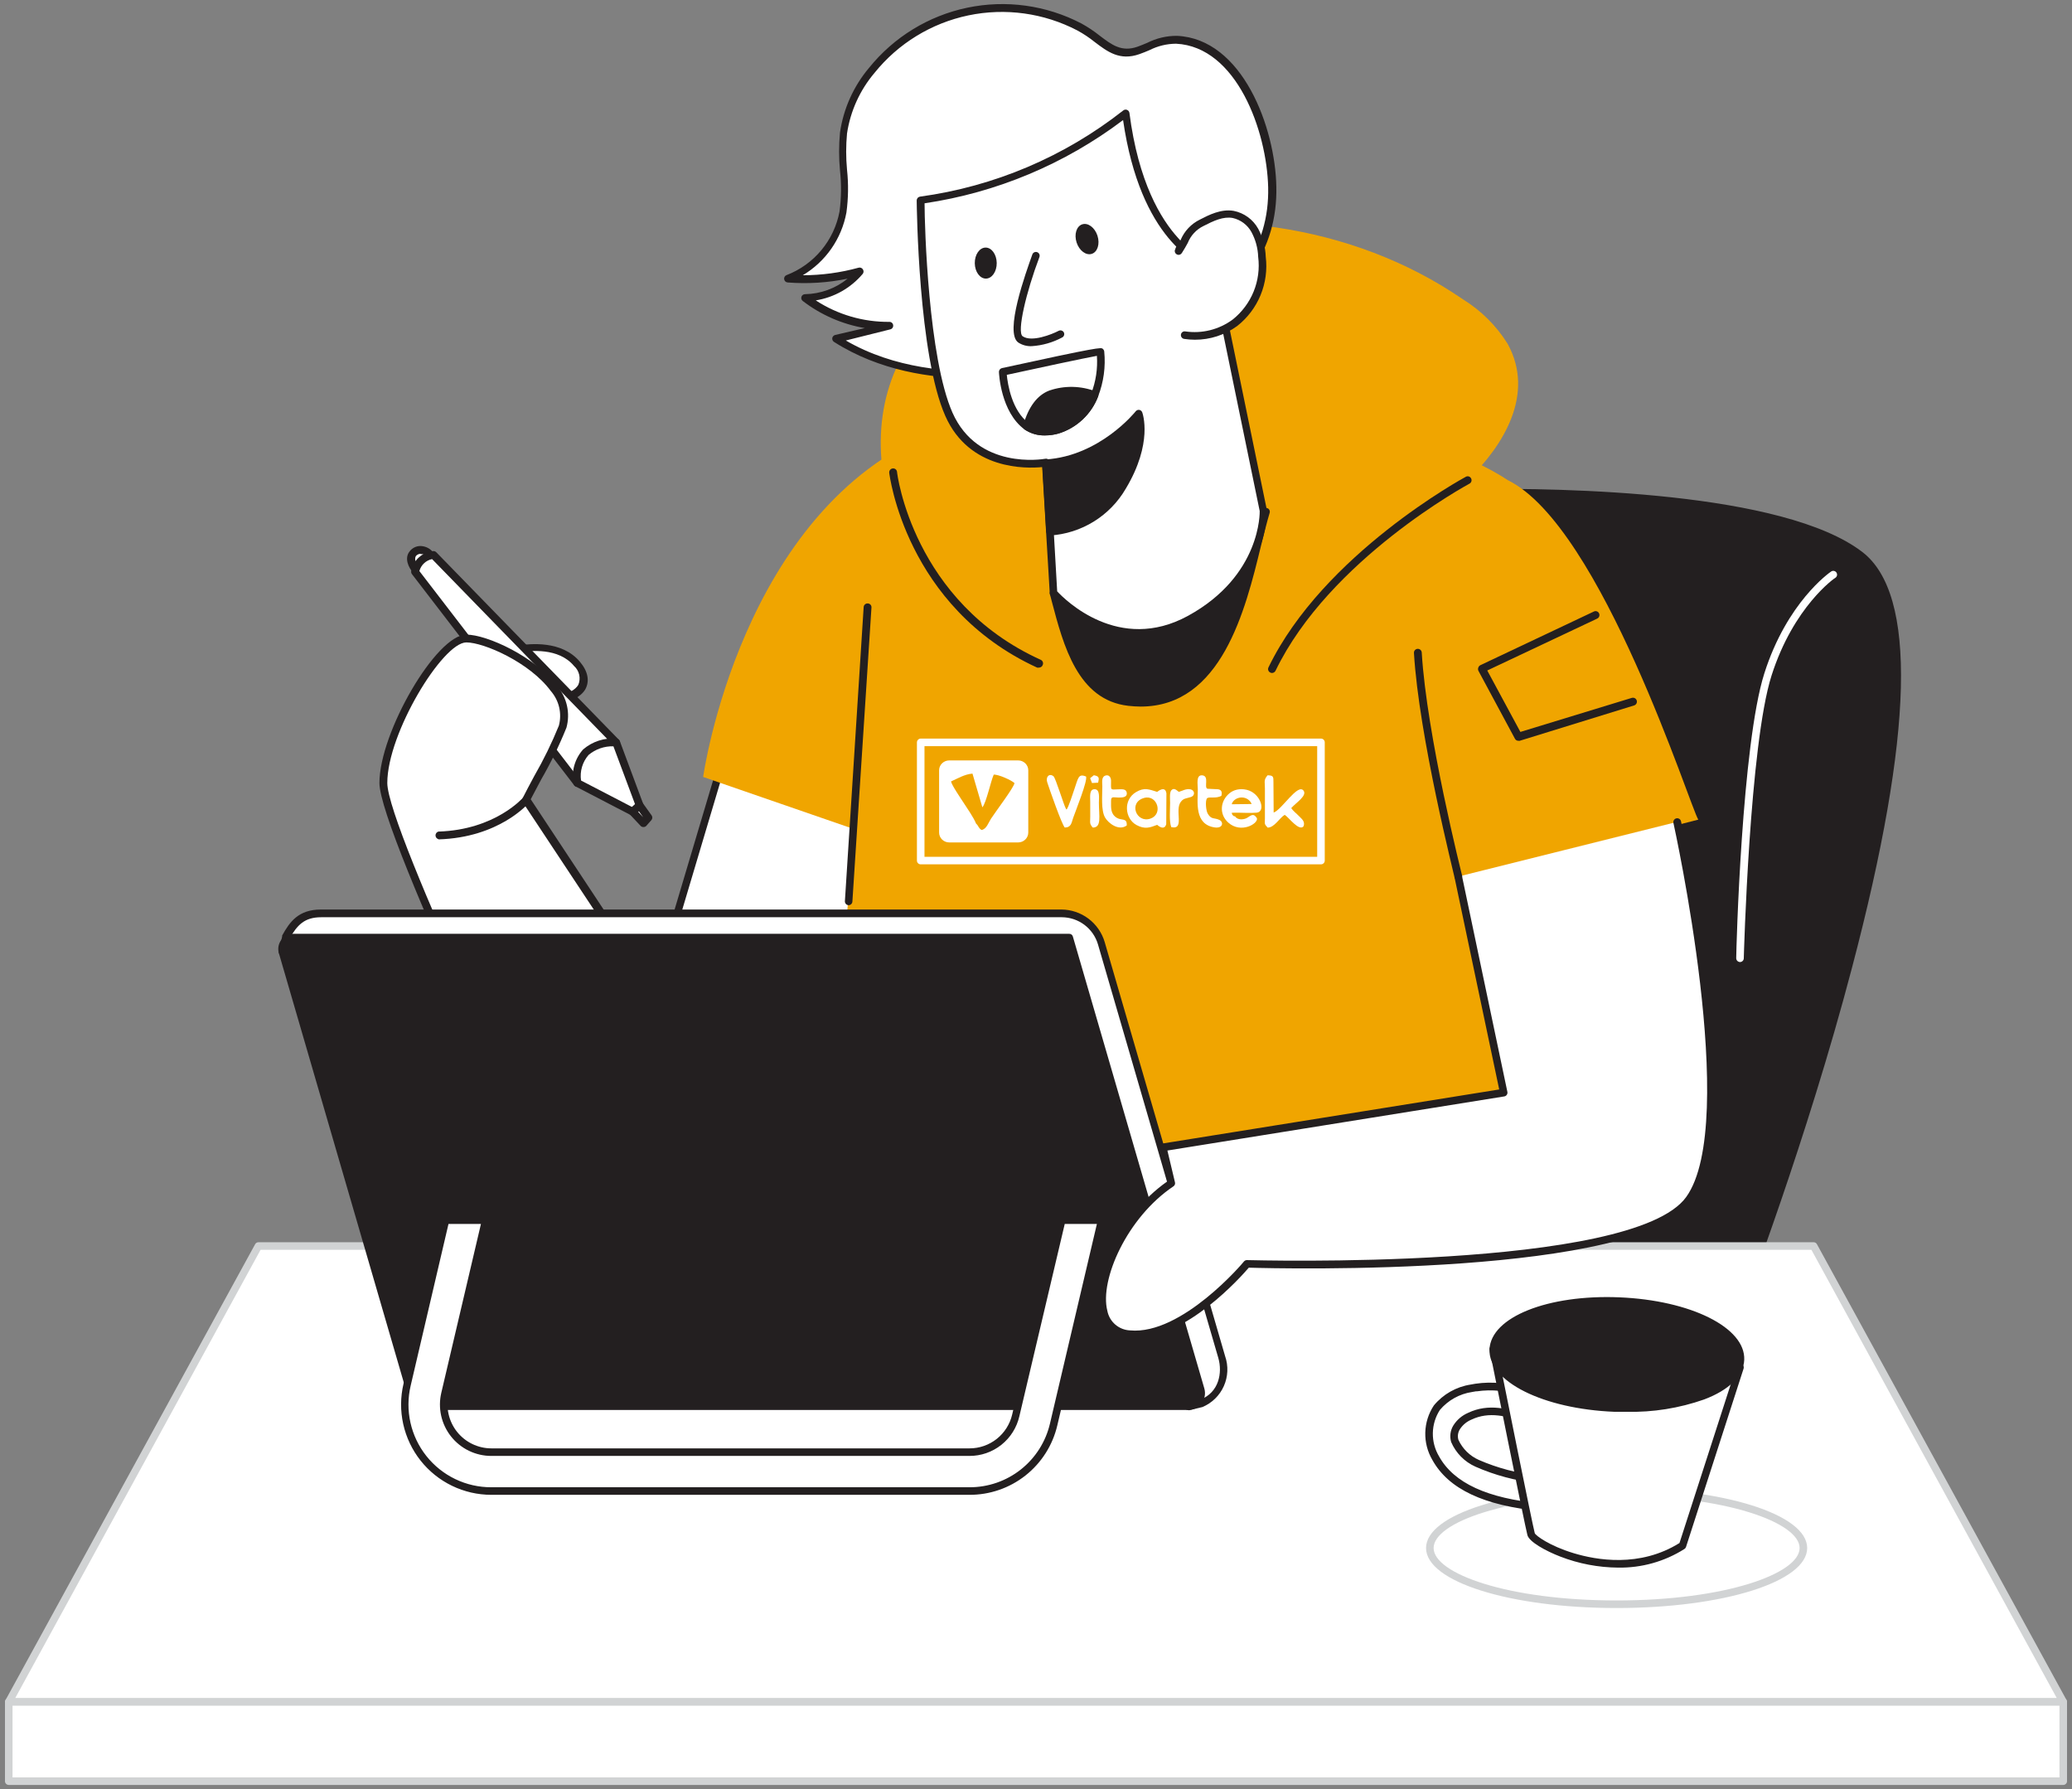 <svg width="278" height="240" viewBox="0 0 278 240" fill="none" xmlns="http://www.w3.org/2000/svg">
<rect x="0" y="0" width="278" height="240" fill="#808080" stroke="none"/>
<path d="M233.446 174.912C233.446 174.912 266.87 87.723 249.554 74.427C232.238 61.13 159.615 66.499 155.636 71.25C151.657 76 128.231 180.951 128.231 180.951L233.446 174.912Z" fill="#231F20"/>
<path d="M128.18 181.479C128.107 181.478 128.036 181.462 127.969 181.433C127.903 181.403 127.843 181.36 127.794 181.306C127.744 181.247 127.708 181.176 127.69 181.1C127.673 181.024 127.674 180.945 127.693 180.87C128.647 176.576 151.231 75.736 155.25 70.945C157.453 68.316 176.839 65.87 197.586 65.596C209.766 65.434 239.292 65.931 249.868 74.041C257.227 79.684 256.76 98.401 248.488 129.785C242.398 152.998 234.004 174.871 233.923 175.084C233.889 175.176 233.828 175.256 233.749 175.314C233.669 175.372 233.574 175.405 233.476 175.409L128.21 181.499L128.18 181.479ZM201.422 66.581H197.606C176.291 66.865 157.767 69.494 155.991 71.574C152.946 75.239 136.95 143.974 128.789 180.413L233.06 174.404C235.202 168.73 265.54 87.337 249.219 74.822C242.347 69.555 225.021 66.581 201.422 66.581Z" fill="#231F20"/>
<path d="M97.73 99.578L82.668 150.136C82.668 150.136 113.737 154.145 113.737 152.998C113.737 151.851 119.827 97.366 119.827 97.366L97.73 99.578Z" fill="white"/>
<path d="M112.173 153.658C106.926 153.658 92.036 151.851 82.606 150.613C82.534 150.602 82.464 150.577 82.402 150.537C82.34 150.498 82.287 150.446 82.246 150.384C82.206 150.323 82.179 150.253 82.168 150.181C82.156 150.108 82.161 150.034 82.18 149.963L97.243 99.406C97.271 99.308 97.327 99.221 97.405 99.156C97.483 99.091 97.578 99.051 97.679 99.04L119.786 96.828C119.861 96.821 119.936 96.831 120.006 96.857C120.077 96.884 120.14 96.926 120.192 96.98C120.246 97.031 120.288 97.095 120.312 97.166C120.337 97.236 120.345 97.312 120.334 97.386C118.233 116.164 114.244 151.942 114.244 152.967C114.235 153.134 114.162 153.29 114.041 153.404C113.446 153.629 112.807 153.716 112.173 153.658ZM83.287 149.709C94.086 151.09 110.854 153.008 113.209 152.673C113.594 148.288 118.537 104.034 119.217 97.934L98.085 100.056L83.287 149.709Z" fill="#231F20"/>
<path d="M69.178 87.023C69.31 87.165 74.659 85.734 77.42 89.053C80.181 92.372 76.598 95.335 67.879 93.62C59.16 91.905 69.178 87.023 69.178 87.023Z" fill="white"/>
<path d="M72.477 94.625C70.898 94.609 69.324 94.443 67.777 94.128C65.26 93.63 63.961 92.819 63.809 91.631C63.514 89.337 68.041 87.013 68.955 86.556C69.06 86.52 69.174 86.52 69.279 86.556H69.615C71.035 86.383 75.359 85.835 77.816 88.779C78.912 90.078 79.145 91.408 78.496 92.524C77.653 93.854 75.471 94.625 72.477 94.625ZM69.29 87.52C67.31 88.535 64.702 90.322 64.844 91.448C64.844 91.824 65.372 92.534 67.98 93.052C73.877 94.209 76.841 93.133 77.592 91.864C77.772 91.434 77.812 90.958 77.709 90.503C77.605 90.048 77.362 89.637 77.014 89.327C74.923 86.83 71.157 87.297 69.746 87.48C69.554 87.52 69.412 87.52 69.29 87.52Z" fill="#231F20"/>
<path d="M55.77 76.416C55.77 76.416 54.674 75.157 55.364 74.274C55.519 74.095 55.715 73.955 55.935 73.867C56.155 73.778 56.393 73.743 56.629 73.765C56.865 73.787 57.093 73.865 57.293 73.992C57.493 74.12 57.66 74.293 57.78 74.498C57.78 74.498 56.054 75.117 55.77 76.416Z" fill="white"/>
<path d="M55.77 76.934C55.696 76.934 55.622 76.919 55.554 76.89C55.485 76.86 55.424 76.816 55.374 76.761C54.867 76.172 54.197 74.914 54.958 73.96C55.128 73.736 55.348 73.555 55.599 73.43C55.851 73.305 56.128 73.239 56.409 73.239C56.755 73.245 57.095 73.332 57.402 73.492C57.708 73.652 57.973 73.882 58.175 74.163C58.231 74.227 58.27 74.305 58.287 74.388C58.305 74.472 58.301 74.558 58.277 74.64C58.256 74.721 58.215 74.796 58.158 74.857C58.102 74.919 58.031 74.966 57.952 74.995C57.546 75.137 56.46 75.706 56.277 76.528C56.258 76.622 56.212 76.709 56.146 76.779C56.08 76.849 55.995 76.899 55.902 76.924L55.77 76.934ZM56.43 74.284C56.306 74.286 56.185 74.316 56.075 74.37C55.964 74.424 55.867 74.503 55.79 74.599C55.732 74.71 55.702 74.834 55.702 74.959C55.702 75.085 55.732 75.209 55.79 75.32C56.096 74.945 56.467 74.628 56.886 74.386C56.746 74.325 56.592 74.303 56.44 74.325L56.43 74.284Z" fill="#231F20"/>
<path d="M58.165 74.447C57.562 74.496 56.991 74.744 56.543 75.151C56.095 75.559 55.794 76.104 55.689 76.7L77.46 105.029C77.595 103.671 78.181 102.398 79.125 101.414C80.069 100.429 81.317 99.79 82.667 99.599L58.165 74.447Z" fill="white"/>
<path d="M77.45 105.547C77.372 105.546 77.294 105.527 77.224 105.492C77.154 105.457 77.092 105.406 77.044 105.344L55.273 77.015C55.224 76.951 55.19 76.876 55.174 76.797C55.158 76.718 55.16 76.636 55.181 76.558C55.325 75.854 55.693 75.215 56.232 74.739C56.77 74.263 57.449 73.975 58.165 73.919C58.236 73.92 58.305 73.935 58.37 73.963C58.434 73.99 58.492 74.031 58.541 74.082L83.043 99.233C83.111 99.301 83.159 99.386 83.18 99.48C83.202 99.573 83.196 99.671 83.165 99.761C83.136 99.852 83.083 99.933 83.012 99.996C82.94 100.058 82.853 100.1 82.759 100.116C81.522 100.286 80.377 100.866 79.51 101.765C78.643 102.663 78.103 103.827 77.978 105.07C77.97 105.175 77.929 105.275 77.862 105.357C77.795 105.438 77.704 105.498 77.603 105.526L77.45 105.547ZM56.267 76.599L77.186 103.811C77.481 102.74 78.045 101.762 78.825 100.972C79.606 100.181 80.575 99.603 81.642 99.294L57.972 74.995C57.568 75.078 57.194 75.272 56.893 75.556C56.592 75.839 56.375 76.2 56.267 76.599Z" fill="#231F20"/>
<path d="M77.46 105.029L84.89 108.886L85.814 108.023L82.667 99.599C82.667 99.599 76.882 99.02 77.46 105.029Z" fill="white"/>
<path d="M84.89 109.404C84.805 109.405 84.721 109.384 84.647 109.343L77.217 105.486C77.138 105.446 77.07 105.387 77.021 105.314C76.971 105.242 76.941 105.157 76.933 105.069C76.791 104.262 76.836 103.433 77.063 102.645C77.29 101.857 77.693 101.131 78.242 100.522C78.855 99.996 79.566 99.596 80.334 99.347C81.103 99.098 81.913 99.004 82.718 99.071C82.818 99.08 82.912 99.118 82.991 99.179C83.07 99.24 83.13 99.322 83.165 99.416L86.301 107.84C86.339 107.937 86.346 108.044 86.323 108.145C86.299 108.246 86.246 108.338 86.169 108.409L85.245 109.272C85.147 109.357 85.021 109.404 84.89 109.404ZM77.958 104.694L84.799 108.246L85.205 107.881L82.302 100.106C81.088 100.072 79.903 100.483 78.973 101.263C78.565 101.727 78.263 102.275 78.088 102.867C77.913 103.459 77.868 104.083 77.958 104.694Z" fill="#231F20"/>
<path d="M84.89 108.886L86.311 110.408L86.981 109.647L85.814 108.023L84.89 108.886Z" fill="white"/>
<path d="M86.311 110.936C86.24 110.937 86.169 110.921 86.104 110.892C86.039 110.862 85.982 110.818 85.936 110.764L84.504 109.241C84.412 109.138 84.362 109.004 84.362 108.866C84.37 108.726 84.432 108.595 84.535 108.5L85.459 107.637C85.513 107.588 85.578 107.55 85.649 107.527C85.719 107.504 85.794 107.496 85.867 107.504C85.941 107.511 86.012 107.534 86.077 107.571C86.141 107.608 86.197 107.659 86.24 107.719L87.407 109.343C87.481 109.435 87.522 109.549 87.522 109.667C87.522 109.786 87.481 109.9 87.407 109.992L86.737 110.753C86.691 110.811 86.632 110.857 86.565 110.888C86.498 110.92 86.425 110.936 86.352 110.936H86.311ZM85.631 108.906L86.301 109.627L85.722 108.825L85.631 108.906Z" fill="#231F20"/>
<path d="M70.558 107.252C71.756 104.826 74.76 99.68 75.451 97.447C77.359 91.357 66.184 85.653 62.57 85.653C58.957 85.653 51.405 98.279 51.405 105.029C51.405 111.779 76.425 163.462 76.425 163.462L100.43 152.48L70.558 107.252Z" fill="white"/>
<path d="M76.456 163.99C76.358 163.99 76.262 163.963 76.18 163.911C76.097 163.858 76.031 163.784 75.989 163.696C74.974 161.585 50.908 111.809 50.908 105.029C50.908 98.249 58.541 85.125 62.57 85.125C65.351 85.125 71.817 88.089 74.75 92.027C75.4 92.784 75.853 93.689 76.071 94.662C76.288 95.636 76.264 96.648 75.999 97.609C75.031 100.003 73.898 102.326 72.609 104.562C72.071 105.577 71.594 106.491 71.208 107.211L100.937 152.176C100.979 152.239 101.007 152.311 101.019 152.386C101.031 152.462 101.027 152.538 101.008 152.612C100.987 152.683 100.95 152.749 100.901 152.805C100.852 152.861 100.792 152.906 100.724 152.937L76.709 163.939C76.633 163.985 76.543 164.003 76.456 163.99ZM62.57 86.17C59.393 86.17 51.964 98.35 51.964 105.029C51.964 111.241 74.222 157.616 76.699 162.782L99.689 152.247L70.122 107.587C70.078 107.506 70.054 107.415 70.054 107.323C70.054 107.231 70.078 107.14 70.122 107.059C70.508 106.288 71.066 105.242 71.675 104.105C72.93 101.926 74.036 99.664 74.984 97.335C75.198 96.531 75.211 95.686 75.022 94.875C74.832 94.064 74.446 93.313 73.898 92.686C71.066 88.84 64.905 86.17 62.57 86.17Z" fill="#231F20"/>
<path d="M198.276 117.483L227.863 109.942C226.848 108.51 214.912 70.62 202.326 64.419C191.313 57.111 165.197 52.239 142.126 53.893C142.126 53.893 136.036 53.67 125.358 57.903C99.354 68.235 94.34 104.217 94.34 104.217L114.64 111.231C114.64 111.231 110.763 157.768 107.098 182.098C107.098 182.098 151.982 190.878 217.327 180.068C217.378 180.048 198.398 124.365 198.276 117.483Z" fill="#F0A500"/>
<path d="M195.84 65.464C191.922 69.524 188.867 74.396 184.543 78.223C175.225 86.465 163.035 92.991 150.256 92.199C135.194 91.266 122.171 80.974 118.903 65.982C116.873 56.583 118.984 47.854 126.252 41.216C131.276 36.628 137.711 33.827 144.288 32.081C161.756 27.402 181.356 29.889 196.266 40.14C198.702 41.64 200.759 43.682 202.275 46.108C206 52.858 201.717 59.801 196.885 64.439C196.561 64.754 196.215 65.109 195.84 65.464Z" fill="#F0A500"/>
<path d="M144.45 76.101C144.298 76.101 141.497 79.512 141.355 79.563C142.948 85.571 144.633 93.397 151.434 94.168C165.228 95.742 167.318 77.35 169.917 68.672C160.366 71.351 153.626 72.427 144.45 76.101Z" fill="#231F20"/>
<path d="M153.047 94.777C152.491 94.773 151.935 94.739 151.383 94.676C144.592 93.904 142.674 86.556 141.121 80.679L140.857 79.664C140.833 79.564 140.839 79.46 140.875 79.364C140.911 79.267 140.976 79.185 141.06 79.126C141.223 78.974 141.964 78.111 142.502 77.482C144.075 75.675 144.095 75.665 144.257 75.594C149.876 73.422 155.642 71.655 161.512 70.306C164.101 69.656 166.77 68.986 169.734 68.154C169.821 68.13 169.913 68.129 170.001 68.152C170.088 68.175 170.168 68.222 170.231 68.286C170.292 68.352 170.335 68.432 170.357 68.519C170.378 68.606 170.377 68.697 170.353 68.783C169.967 70.072 169.592 71.595 169.186 73.209C167.085 81.897 163.867 94.767 153.047 94.777ZM141.882 79.725L142.065 80.425C143.618 86.312 145.364 92.981 151.464 93.62C162.761 94.909 165.918 82.212 168.232 72.935C168.546 71.666 168.851 70.448 169.155 69.352C166.527 70.072 164.08 70.681 161.776 71.27C155.959 72.591 150.247 74.334 144.684 76.487C144.481 76.69 143.77 77.502 143.242 78.121C142.532 79.035 142.136 79.481 141.913 79.725H141.882Z" fill="#231F20"/>
<path d="M157.808 5.305C155.778 5.224 154.479 6.107 152.733 6.736C149.333 7.934 147.749 5.092 144.826 3.58C140.224 1.187 134.935 0.461 129.858 1.525C124.781 2.588 120.229 5.377 116.974 9.416C114.949 11.815 113.637 14.733 113.188 17.84C112.762 21.352 113.747 24.945 113.138 28.417C112.765 30.41 111.892 32.276 110.599 33.839C109.306 35.402 107.637 36.609 105.749 37.349C108.998 37.599 112.266 37.29 115.411 36.435C114.507 37.51 113.384 38.378 112.116 38.982C110.849 39.586 109.467 39.911 108.063 39.937C111.3 42.426 115.277 43.759 119.36 43.723L112.204 45.398C118.294 49.305 125.714 50.472 132.89 50.148C147.181 49.407 171.115 43.56 170.698 25.047C170.465 17.952 166.567 5.711 157.808 5.305Z" fill="white"/>
<path d="M130.433 50.747C124.962 50.747 117.959 49.732 111.889 45.854C111.806 45.799 111.74 45.721 111.701 45.629C111.661 45.537 111.649 45.435 111.666 45.337C111.687 45.24 111.734 45.151 111.802 45.08C111.87 45.008 111.956 44.956 112.052 44.931L116.03 44.007C113.002 43.491 110.145 42.244 107.707 40.373C107.622 40.309 107.559 40.22 107.527 40.119C107.496 40.017 107.497 39.908 107.53 39.807C107.564 39.706 107.629 39.618 107.715 39.556C107.802 39.493 107.905 39.46 108.012 39.46C110.096 39.426 112.108 38.693 113.726 37.379C111.077 37.928 108.364 38.099 105.667 37.887C105.553 37.876 105.446 37.827 105.363 37.748C105.28 37.669 105.226 37.564 105.21 37.45C105.192 37.335 105.214 37.217 105.274 37.117C105.333 37.017 105.426 36.941 105.535 36.902C107.35 36.204 108.955 35.053 110.199 33.559C111.443 32.065 112.283 30.277 112.64 28.366C112.884 26.541 112.905 24.694 112.701 22.865C112.543 21.177 112.543 19.478 112.701 17.79C113.163 14.586 114.513 11.576 116.599 9.101C119.927 4.971 124.583 2.12 129.775 1.034C134.967 -0.052 140.375 0.693 145.08 3.143C145.944 3.615 146.766 4.162 147.536 4.777C149.18 6.026 150.479 7.01 152.611 6.269C153.068 6.107 153.494 5.924 153.91 5.752C155.149 5.123 156.52 4.799 157.909 4.808C166.699 5.193 171.104 17.11 171.246 25.047C171.429 33.461 166.831 40.089 157.574 44.728C148.318 49.366 137.274 50.442 132.961 50.666C132.108 50.726 131.286 50.747 130.433 50.747ZM113.483 45.672C120.04 49.478 127.561 49.985 132.829 49.732C137.051 49.508 147.851 48.504 157.036 43.895C165.918 39.45 170.323 33.147 170.15 25.148C169.978 17.597 165.928 6.259 157.787 5.863C156.549 5.872 155.33 6.167 154.225 6.726C153.788 6.909 153.342 7.102 152.865 7.264C150.236 8.188 148.592 6.939 146.856 5.62C146.135 5.042 145.364 4.529 144.552 4.087C140.056 1.742 134.886 1.027 129.922 2.065C124.959 3.104 120.508 5.83 117.33 9.781C115.371 12.093 114.095 14.905 113.645 17.901C113.493 19.518 113.493 21.146 113.645 22.763C113.851 24.674 113.824 26.604 113.564 28.508C113.243 30.247 112.555 31.897 111.545 33.348C110.535 34.799 109.226 36.018 107.707 36.922C110.238 36.919 112.758 36.578 115.198 35.907C115.303 35.877 115.415 35.881 115.518 35.92C115.62 35.958 115.707 36.029 115.766 36.12C115.829 36.208 115.862 36.313 115.862 36.42C115.862 36.527 115.829 36.632 115.766 36.719C114.16 38.631 111.919 39.899 109.453 40.292C112.389 42.206 115.825 43.209 119.329 43.175C119.454 43.172 119.576 43.216 119.67 43.299C119.765 43.381 119.824 43.497 119.837 43.621C119.853 43.746 119.822 43.871 119.751 43.974C119.68 44.078 119.573 44.151 119.451 44.18L113.483 45.672Z" fill="#231F20"/>
<path d="M140.34 62.084L141.355 79.563C141.355 79.563 149.343 88.698 159.625 83.085C169.907 77.472 169.511 68.57 169.511 68.57L162.761 35.755C162.761 35.755 153.433 33.603 151.058 15.232C143.101 21.532 133.591 25.568 123.531 26.915C123.531 26.915 123.714 47.468 127.337 55.639C130.961 63.81 140.34 62.084 140.34 62.084Z" fill="white"/>
<path d="M152.875 85.409C145.892 85.409 141.03 79.979 140.969 79.897C140.894 79.814 140.851 79.706 140.847 79.593L139.832 62.653C137.691 62.866 130.058 63.069 126.84 55.812C123.217 47.691 123.004 27.727 122.993 26.884C122.994 26.762 123.039 26.643 123.119 26.55C123.199 26.457 123.309 26.396 123.43 26.377C133.383 25.02 142.794 21.032 150.693 14.826C150.762 14.765 150.848 14.724 150.939 14.708C151.03 14.692 151.124 14.701 151.21 14.735C151.296 14.768 151.37 14.822 151.427 14.894C151.485 14.965 151.522 15.05 151.535 15.14C152.733 24.438 155.758 29.401 158.082 31.939C159.338 33.455 160.989 34.593 162.852 35.227C162.946 35.252 163.03 35.302 163.097 35.372C163.163 35.442 163.208 35.529 163.228 35.623L169.988 68.469C169.988 68.641 170.292 77.827 159.838 83.531C157.714 84.737 155.318 85.383 152.875 85.409ZM141.842 79.319C142.857 80.425 150.124 87.672 159.391 82.608C169.257 77.208 169.014 68.631 169.014 68.55L162.325 36.07C160.64 35.511 153.007 32.142 150.683 16.105C142.88 21.998 133.722 25.838 124.049 27.27C124.049 30.315 124.557 48.037 127.794 55.355C131.215 63.048 139.883 61.597 140.248 61.536C140.319 61.522 140.391 61.523 140.461 61.539C140.531 61.555 140.597 61.585 140.654 61.627C140.71 61.674 140.755 61.731 140.788 61.796C140.822 61.86 140.842 61.931 140.847 62.003L141.842 79.319Z" fill="#231F20"/>
<path d="M158.955 44.951C161.339 45.31 163.769 44.712 165.715 43.286C167.028 42.246 168.052 40.886 168.688 39.336C169.325 37.786 169.552 36.099 169.348 34.436C169.286 33.193 168.939 31.981 168.333 30.893C168.037 30.349 167.627 29.876 167.132 29.504C166.636 29.133 166.066 28.873 165.461 28.741C163.962 28.648 162.473 29.044 161.218 29.868C159.249 30.883 159.188 32.01 158.112 33.674C158.234 33.522 158.325 33.096 158.447 32.944" fill="white"/>
<path d="M160.315 45.57C159.832 45.568 159.351 45.531 158.874 45.459C158.739 45.436 158.62 45.362 158.54 45.252C158.46 45.142 158.427 45.004 158.447 44.87C158.457 44.804 158.48 44.741 158.515 44.684C158.549 44.628 158.595 44.579 158.649 44.54C158.703 44.501 158.764 44.473 158.829 44.459C158.893 44.444 158.96 44.442 159.026 44.454C161.274 44.785 163.563 44.212 165.39 42.86C166.633 41.871 167.601 40.578 168.201 39.106C168.8 37.634 169.01 36.033 168.81 34.456C168.77 33.291 168.461 32.152 167.907 31.127C167.645 30.652 167.285 30.238 166.852 29.912C166.418 29.587 165.919 29.357 165.39 29.239C164.131 29.016 162.873 29.594 161.472 30.315C160.509 30.783 159.757 31.594 159.361 32.588C159.148 32.974 158.914 33.411 158.6 33.888C158.578 33.929 158.551 33.967 158.518 33.999C158.437 34.1 158.319 34.165 158.19 34.18C158.061 34.196 157.931 34.16 157.828 34.081C157.721 34.005 157.648 33.89 157.625 33.761C157.602 33.631 157.631 33.498 157.706 33.39C157.706 33.39 157.706 33.258 157.777 33.187C157.837 33.004 157.922 32.829 158.031 32.67C158.084 32.608 158.15 32.559 158.224 32.528L158.417 32.162C158.918 30.985 159.826 30.026 160.975 29.462C162.172 28.843 163.827 27.991 165.522 28.285C166.211 28.422 166.862 28.707 167.43 29.12C167.998 29.534 168.469 30.066 168.81 30.68C169.433 31.841 169.78 33.13 169.825 34.446C170.04 36.193 169.799 37.966 169.127 39.593C168.455 41.221 167.374 42.647 165.989 43.733C164.341 44.933 162.353 45.576 160.315 45.57Z" fill="#231F20"/>
<path d="M140.867 71.28C142.866 71.136 144.8 70.506 146.5 69.445C148.2 68.384 149.615 66.923 150.622 65.19C154.204 59.212 152.773 55.385 152.773 55.385C152.773 55.385 147.942 61.546 140.34 62.044L140.867 71.28Z" fill="#231F20"/>
<path d="M140.868 71.777C140.739 71.778 140.616 71.728 140.523 71.639C140.43 71.55 140.375 71.429 140.37 71.3L139.832 62.165C139.828 62.099 139.837 62.032 139.859 61.969C139.881 61.906 139.915 61.847 139.959 61.797C140.003 61.747 140.057 61.707 140.117 61.677C140.177 61.648 140.243 61.631 140.309 61.627C147.587 61.16 152.327 55.233 152.378 55.172C152.433 55.1 152.506 55.044 152.59 55.011C152.674 54.977 152.765 54.966 152.855 54.979C152.943 54.994 153.026 55.032 153.096 55.089C153.165 55.146 153.218 55.22 153.251 55.304C153.311 55.466 154.722 59.425 151.048 65.545C150.002 67.346 148.529 68.86 146.759 69.956C144.989 71.052 142.976 71.695 140.898 71.828L140.868 71.777ZM140.868 62.541L141.345 70.732C143.158 70.509 144.895 69.873 146.424 68.873C147.953 67.874 149.233 66.538 150.165 64.967C152.591 60.907 152.652 57.943 152.469 56.522C149.43 59.83 145.322 61.961 140.868 62.541Z" fill="#231F20"/>
<path d="M139 34.304C139 34.304 135.194 44.332 136.919 45.53C138.645 46.727 142.288 44.819 142.288 44.819" fill="white"/>
<path d="M138.421 46.433C137.786 46.462 137.158 46.292 136.625 45.946C134.716 44.626 137.64 36.567 138.513 34.121C138.56 33.996 138.655 33.895 138.777 33.84C138.899 33.785 139.037 33.78 139.162 33.827C139.225 33.85 139.283 33.886 139.332 33.932C139.381 33.978 139.42 34.033 139.447 34.095C139.475 34.156 139.49 34.222 139.491 34.29C139.493 34.357 139.481 34.424 139.457 34.486C137.69 39.145 136.412 44.535 137.203 45.103C138.411 45.935 141.111 44.86 142.045 44.372C142.165 44.311 142.304 44.299 142.433 44.339C142.562 44.379 142.67 44.467 142.735 44.586C142.795 44.705 142.805 44.844 142.764 44.972C142.722 45.099 142.631 45.205 142.512 45.266C141.247 45.943 139.853 46.341 138.421 46.433Z" fill="#231F20"/>
<path d="M146.487 34.05C147.26 33.8 147.601 32.711 147.247 31.617C146.894 30.524 145.98 29.84 145.207 30.09C144.433 30.34 144.093 31.429 144.446 32.523C144.8 33.616 145.713 34.3 146.487 34.05Z" fill="#231F20"/>
<path d="M132.287 37.37C133.099 37.359 133.745 36.419 133.73 35.27C133.714 34.121 133.043 33.198 132.23 33.209C131.417 33.22 130.771 34.161 130.787 35.31C130.802 36.459 131.474 37.381 132.287 37.37Z" fill="#231F20"/>
<path d="M140.208 58.41C139.233 58.435 138.275 58.155 137.467 57.608C134.27 55.273 134.037 50.117 134.027 49.894C134.024 49.774 134.063 49.657 134.137 49.562C134.211 49.468 134.315 49.402 134.433 49.376C147.567 46.504 147.709 46.605 147.942 46.778C148 46.822 148.049 46.877 148.085 46.939C148.122 47.002 148.146 47.071 148.155 47.143C148.359 49.19 148.077 51.255 147.333 53.172C146.886 54.348 146.178 55.406 145.261 56.268C144.345 57.129 143.246 57.772 142.045 58.146C141.448 58.319 140.83 58.407 140.208 58.41ZM135.082 50.29C135.204 51.518 135.752 55.111 138.046 56.776C138.592 57.111 139.206 57.321 139.843 57.391C140.48 57.462 141.124 57.39 141.73 57.182C142.788 56.852 143.758 56.288 144.567 55.53C145.375 54.772 146.002 53.842 146.399 52.807C147.028 51.193 147.291 49.46 147.171 47.732C145.425 48.047 139.264 49.366 135.082 50.28V50.29Z" fill="#231F20"/>
<path d="M146.866 53.01C144.917 57.72 140.035 58.846 137.731 57.212C138.249 55.416 139.193 53.548 140.949 52.868C142.875 52.211 144.973 52.261 146.866 53.01Z" fill="#231F20"/>
<path d="M140.208 58.4C139.234 58.427 138.276 58.15 137.467 57.608C137.384 57.547 137.321 57.461 137.288 57.363C137.255 57.265 137.254 57.159 137.285 57.06C137.975 54.583 139.162 53 140.797 52.381C142.828 51.69 145.038 51.737 147.039 52.513C147.104 52.536 147.163 52.573 147.214 52.62C147.264 52.667 147.305 52.724 147.333 52.787C147.383 52.914 147.383 53.055 147.333 53.183C146.883 54.355 146.174 55.411 145.258 56.27C144.342 57.13 143.244 57.771 142.045 58.146C141.447 58.315 140.829 58.4 140.208 58.4ZM138.361 56.968C139.416 57.467 140.623 57.54 141.73 57.172C142.702 56.874 143.601 56.375 144.367 55.707C145.133 55.039 145.749 54.217 146.176 53.294C144.548 52.753 142.789 52.753 141.162 53.294C139.913 53.802 139 55.04 138.361 56.968Z" fill="#231F20"/>
<path d="M34.658 167.137H243.342L276.827 228.29H1.173L34.658 167.137Z" fill="white"/>
<path d="M276.827 228.798H1.173C1.086 228.797 1 228.775 0.924 228.732C0.847 228.69 0.783 228.629 0.737 228.554C0.694 228.477 0.672 228.389 0.672 228.301C0.672 228.212 0.694 228.125 0.737 228.047L34.232 166.893C34.275 166.812 34.339 166.745 34.418 166.698C34.497 166.652 34.587 166.628 34.678 166.629H243.332C243.423 166.628 243.513 166.652 243.592 166.698C243.671 166.745 243.735 166.812 243.778 166.893L277.273 228.047C277.316 228.125 277.338 228.212 277.338 228.301C277.338 228.389 277.316 228.477 277.273 228.554C277.226 228.63 277.16 228.692 277.082 228.735C277.004 228.777 276.916 228.799 276.827 228.798ZM2.036 227.783H275.964L243.037 167.644H34.962L2.036 227.783Z" fill="#D1D3D4"/>
<path d="M37.896 127.684L38.342 125.755C39.357 123.827 40.484 122.528 43.103 122.528H142.441C143.642 122.53 144.81 122.92 145.77 123.641C146.731 124.362 147.432 125.374 147.77 126.527L163.918 182.007C164.335 183.196 164.282 184.5 163.771 185.652C163.26 186.805 162.329 187.719 161.167 188.208L159.412 188.624L37.896 127.684Z" fill="white"/>
<path d="M159.412 189.132C159.335 189.129 159.259 189.112 159.188 189.081L37.672 128.12C37.57 128.07 37.488 127.986 37.44 127.883C37.392 127.779 37.381 127.662 37.409 127.552L37.855 125.623C37.851 125.579 37.851 125.535 37.855 125.491C38.87 123.654 40.038 122 43.062 122H142.4C143.71 122.005 144.983 122.432 146.031 123.219C147.079 124.005 147.845 125.108 148.216 126.364L164.375 181.915C164.829 183.226 164.767 184.661 164.201 185.928C163.636 187.195 162.609 188.199 161.33 188.736L159.513 189.172L159.412 189.132ZM38.515 127.41L159.513 188.086L161.086 187.721C163.533 186.767 164.04 184.158 163.461 182.149L147.313 126.669C147.003 125.623 146.365 124.705 145.493 124.051C144.621 123.397 143.562 123.04 142.471 123.035H43.103C40.86 123.035 39.895 124.05 38.819 125.938L38.515 127.41Z" fill="#231F20"/>
<path d="M159.412 188.624H58.044C57.355 188.617 56.687 188.387 56.138 187.971C55.59 187.554 55.19 186.972 54.998 186.31L37.936 127.684C37.872 127.459 37.861 127.222 37.903 126.992C37.946 126.762 38.041 126.545 38.182 126.358C38.323 126.171 38.505 126.019 38.714 125.915C38.923 125.81 39.154 125.756 39.388 125.755H143.466L161.096 186.381C161.174 186.643 161.189 186.919 161.141 187.187C161.093 187.455 160.983 187.709 160.819 187.927C160.655 188.145 160.442 188.322 160.198 188.443C159.954 188.564 159.684 188.626 159.412 188.624Z" fill="#231F20"/>
<path d="M159.412 189.132H58.044C57.239 189.128 56.458 188.865 55.814 188.383C55.171 187.9 54.7 187.223 54.471 186.452L37.408 127.826C37.326 127.526 37.314 127.211 37.372 126.906C37.431 126.601 37.559 126.313 37.746 126.065C37.933 125.817 38.175 125.615 38.453 125.475C38.73 125.335 39.036 125.261 39.347 125.258H143.466C143.573 125.256 143.679 125.29 143.765 125.354C143.851 125.419 143.914 125.51 143.943 125.613L161.584 186.239C161.681 186.576 161.699 186.931 161.636 187.276C161.573 187.621 161.43 187.947 161.219 188.227C161.009 188.508 160.736 188.736 160.422 188.893C160.108 189.05 159.762 189.132 159.412 189.132ZM39.347 126.263C39.193 126.265 39.041 126.303 38.903 126.373C38.766 126.443 38.645 126.543 38.553 126.667C38.459 126.79 38.396 126.933 38.367 127.084C38.337 127.236 38.343 127.392 38.383 127.542L55.435 186.168C55.603 186.73 55.947 187.223 56.417 187.574C56.887 187.925 57.457 188.115 58.044 188.117H159.412C159.608 188.118 159.801 188.074 159.977 187.987C160.154 187.901 160.307 187.775 160.427 187.619C160.541 187.464 160.618 187.284 160.652 187.094C160.685 186.904 160.674 186.708 160.619 186.523L143.06 126.263H39.347Z" fill="#231F20"/>
<path d="M142.41 163.645L136.249 189.842C135.923 191.244 135.131 192.495 134.003 193.389C132.875 194.283 131.477 194.768 130.037 194.765H65.92C64.957 194.764 64.007 194.546 63.141 194.127C62.275 193.708 61.515 193.098 60.917 192.344C60.32 191.589 59.901 190.709 59.691 189.77C59.482 188.83 59.488 187.856 59.708 186.919L65.138 163.645H59.83L54.633 185.721C54.241 187.421 54.237 189.188 54.622 190.889C55.007 192.591 55.77 194.184 56.856 195.549C57.942 196.915 59.321 198.018 60.892 198.777C62.464 199.536 64.185 199.93 65.93 199.931H130.088C132.688 199.93 135.211 199.052 137.252 197.441C139.292 195.83 140.73 193.579 141.334 191.05L147.769 163.645H142.41Z" fill="white"/>
<path d="M130.037 200.51H65.92C64.094 200.509 62.293 200.096 60.65 199.301C59.006 198.506 57.564 197.35 56.431 195.919C55.297 194.488 54.502 192.819 54.105 191.037C53.708 189.256 53.718 187.407 54.136 185.63L59.322 163.544C59.35 163.433 59.414 163.334 59.504 163.264C59.594 163.194 59.706 163.157 59.82 163.158H65.179C65.255 163.159 65.33 163.177 65.398 163.21C65.467 163.244 65.527 163.292 65.575 163.351C65.621 163.41 65.654 163.48 65.67 163.553C65.686 163.627 65.684 163.704 65.666 163.777L60.195 187.051C59.994 187.914 59.989 188.812 60.183 189.677C60.377 190.541 60.763 191.352 61.313 192.046C61.864 192.741 62.564 193.303 63.361 193.689C64.159 194.075 65.034 194.277 65.92 194.278H130.078C131.405 194.28 132.693 193.833 133.733 193.009C134.772 192.185 135.502 191.033 135.803 189.741L141.964 163.544C141.989 163.434 142.051 163.335 142.14 163.265C142.228 163.195 142.338 163.157 142.451 163.158H147.81C147.886 163.159 147.96 163.178 148.028 163.211C148.096 163.244 148.156 163.292 148.203 163.351C148.251 163.41 148.285 163.479 148.303 163.553C148.321 163.626 148.322 163.703 148.307 163.777L141.862 191.182C141.243 193.848 139.734 196.224 137.585 197.919C135.436 199.614 132.775 200.528 130.037 200.51ZM60.175 164.173L55.1 185.864C54.715 187.494 54.705 189.19 55.069 190.825C55.434 192.459 56.164 193.99 57.206 195.302C58.247 196.614 59.572 197.673 61.081 198.399C62.591 199.125 64.245 199.5 65.92 199.495H130.078C132.581 199.502 135.012 198.66 136.974 197.105C138.936 195.551 140.312 193.377 140.878 190.939L147.171 164.173H142.857L136.767 189.974C136.419 191.491 135.565 192.844 134.345 193.811C133.126 194.777 131.614 195.3 130.058 195.293H65.92C64.88 195.293 63.854 195.058 62.918 194.605C61.981 194.153 61.16 193.494 60.515 192.679C59.869 191.863 59.417 190.913 59.191 189.898C58.965 188.883 58.972 187.83 59.211 186.818L64.529 164.173H60.175Z" fill="#231F20"/>
<path d="M225.092 110.226C225.092 110.226 234.166 150.521 226.736 160.813C219.307 171.105 167.42 169.481 167.42 169.481C167.42 169.481 159.005 179.581 151.697 178.911C144.389 178.241 148.652 164.416 157.249 158.661L156.062 153.86L201.808 146.522L195.718 117.564" fill="white"/>
<path d="M152.367 179.449C152.117 179.449 151.863 179.449 151.606 179.449C150.66 179.402 149.757 179.042 149.037 178.427C148.317 177.812 147.821 176.975 147.627 176.048C146.48 171.552 150.155 162.975 156.62 158.469L155.524 154.013C155.506 153.946 155.502 153.877 155.513 153.808C155.523 153.74 155.548 153.675 155.585 153.617C155.623 153.557 155.674 153.507 155.733 153.468C155.793 153.429 155.86 153.404 155.93 153.394L201.148 146.136L195.16 117.716C195.146 117.651 195.146 117.584 195.159 117.518C195.171 117.453 195.197 117.391 195.234 117.335C195.27 117.279 195.318 117.232 195.373 117.194C195.428 117.157 195.49 117.131 195.556 117.118C195.62 117.103 195.687 117.101 195.753 117.112C195.818 117.124 195.881 117.148 195.936 117.184C195.992 117.22 196.04 117.267 196.078 117.322C196.115 117.376 196.141 117.438 196.155 117.503L202.245 146.461C202.259 146.529 202.26 146.6 202.246 146.668C202.232 146.736 202.204 146.8 202.163 146.857C202.125 146.914 202.076 146.962 202.018 146.999C201.96 147.035 201.896 147.06 201.828 147.07L156.63 154.327L157.645 158.59C157.671 158.69 157.666 158.795 157.63 158.892C157.593 158.988 157.528 159.071 157.442 159.128C151.231 163.29 147.506 171.664 148.571 175.825C148.708 176.543 149.083 177.193 149.636 177.67C150.189 178.147 150.887 178.423 151.616 178.454C158.569 179.104 166.841 169.319 166.902 169.207C166.952 169.148 167.014 169.101 167.084 169.069C167.154 169.037 167.231 169.022 167.308 169.025C167.826 169.025 219.073 170.517 226.239 160.56C233.405 150.602 224.615 110.825 224.524 110.388C224.509 110.321 224.508 110.253 224.52 110.185C224.532 110.118 224.557 110.054 224.593 109.997C224.63 109.939 224.678 109.889 224.734 109.85C224.79 109.811 224.853 109.784 224.92 109.769C224.986 109.754 225.055 109.753 225.122 109.765C225.19 109.777 225.254 109.802 225.311 109.839C225.369 109.875 225.418 109.923 225.457 109.979C225.496 110.035 225.524 110.098 225.539 110.165C225.914 111.819 234.572 150.765 227.092 161.158C219.784 171.308 171.886 170.172 167.552 170.04C166.405 171.379 159.168 179.449 152.367 179.449Z" fill="#231F20"/>
<path d="M170.658 90.271C170.579 90.269 170.503 90.249 170.434 90.21C170.372 90.182 170.316 90.141 170.27 90.091C170.224 90.04 170.188 89.981 170.166 89.917C170.143 89.852 170.133 89.784 170.138 89.716C170.142 89.647 170.16 89.581 170.191 89.52C177.56 74.295 196.479 64.053 196.672 63.952C196.732 63.918 196.798 63.898 196.866 63.89C196.934 63.883 197.002 63.889 197.068 63.909C197.133 63.929 197.194 63.962 197.246 64.006C197.299 64.05 197.342 64.104 197.373 64.165C197.406 64.225 197.427 64.292 197.435 64.361C197.442 64.43 197.436 64.499 197.416 64.565C197.396 64.631 197.363 64.693 197.319 64.746C197.275 64.8 197.221 64.844 197.159 64.876C196.977 64.977 178.351 75.025 171.135 89.976C171.09 90.065 171.022 90.139 170.938 90.191C170.853 90.243 170.757 90.27 170.658 90.271Z" fill="#231F20"/>
<path d="M139.375 89.55C139.302 89.565 139.226 89.565 139.152 89.55C121.471 81.43 119.329 63.586 119.309 63.414C119.295 63.275 119.336 63.137 119.423 63.028C119.511 62.92 119.637 62.851 119.776 62.835C119.844 62.827 119.913 62.832 119.979 62.85C120.045 62.869 120.107 62.9 120.161 62.943C120.214 62.985 120.259 63.038 120.293 63.098C120.326 63.158 120.347 63.224 120.354 63.292C120.354 63.465 122.466 80.73 139.639 88.505C139.765 88.562 139.863 88.667 139.912 88.796C139.962 88.925 139.958 89.068 139.903 89.195C139.864 89.302 139.792 89.395 139.698 89.459C139.603 89.523 139.49 89.555 139.375 89.55Z" fill="#231F20"/>
<path d="M58.815 112.56C58.705 112.529 58.608 112.462 58.539 112.371C58.469 112.279 58.432 112.167 58.432 112.053C58.432 111.938 58.469 111.826 58.539 111.735C58.608 111.643 58.705 111.577 58.815 111.545C66.468 111.312 70.183 106.988 70.224 106.947C70.267 106.894 70.32 106.851 70.38 106.818C70.44 106.786 70.506 106.766 70.574 106.76C70.642 106.753 70.711 106.76 70.776 106.78C70.841 106.8 70.902 106.833 70.954 106.876C71.062 106.965 71.129 107.093 71.143 107.232C71.156 107.371 71.114 107.509 71.025 107.617C70.863 107.81 66.965 112.347 58.845 112.591L58.815 112.56Z" fill="#231F20"/>
<path d="M195.657 118.082C195.54 118.083 195.426 118.044 195.334 117.972C195.242 117.9 195.177 117.8 195.15 117.686C195.15 117.503 190.369 98.797 189.709 87.581C189.705 87.513 189.714 87.445 189.737 87.38C189.759 87.316 189.794 87.257 189.839 87.206C189.884 87.155 189.939 87.114 190 87.084C190.062 87.054 190.128 87.037 190.196 87.033C190.335 87.025 190.471 87.071 190.575 87.162C190.68 87.253 190.744 87.382 190.755 87.52C191.414 98.634 196.124 117.239 196.165 117.432C196.199 117.567 196.178 117.709 196.108 117.829C196.038 117.949 195.923 118.036 195.789 118.072L195.657 118.082Z" fill="#231F20"/>
<path d="M113.848 121.421C113.779 121.417 113.712 121.4 113.65 121.369C113.588 121.339 113.532 121.297 113.487 121.245C113.442 121.193 113.407 121.132 113.385 121.066C113.364 121.001 113.356 120.932 113.361 120.863L115.878 81.43C115.882 81.361 115.9 81.294 115.93 81.232C115.96 81.169 116.003 81.114 116.055 81.069C116.107 81.023 116.167 80.989 116.233 80.967C116.298 80.946 116.368 80.937 116.436 80.943C116.505 80.945 116.572 80.962 116.634 80.991C116.696 81.02 116.752 81.062 116.797 81.113C116.843 81.164 116.877 81.224 116.899 81.289C116.921 81.354 116.929 81.423 116.924 81.491L114.366 120.924C114.361 121.057 114.304 121.184 114.207 121.277C114.111 121.369 113.982 121.421 113.848 121.421Z" fill="#231F20"/>
<path d="M203.716 99.365C203.622 99.366 203.53 99.341 203.449 99.293C203.368 99.245 203.303 99.175 203.26 99.091L198.347 89.956C198.292 89.823 198.292 89.673 198.347 89.54C198.394 89.404 198.492 89.291 198.621 89.225L213.846 82.029C213.908 81.998 213.975 81.98 214.044 81.975C214.113 81.971 214.182 81.98 214.248 82.003C214.313 82.026 214.373 82.061 214.424 82.108C214.476 82.154 214.517 82.21 214.546 82.273C214.606 82.398 214.614 82.542 214.568 82.673C214.523 82.804 214.427 82.912 214.303 82.973L199.545 89.936L203.99 98.178L218.941 93.61C219.008 93.59 219.078 93.584 219.147 93.591C219.216 93.598 219.283 93.618 219.345 93.651C219.406 93.684 219.46 93.729 219.504 93.783C219.548 93.837 219.581 93.899 219.601 93.965C219.621 94.032 219.628 94.102 219.621 94.171C219.614 94.24 219.593 94.308 219.56 94.369C219.527 94.43 219.482 94.484 219.428 94.528C219.374 94.572 219.312 94.605 219.246 94.625L203.869 99.375L203.716 99.365Z" fill="#231F20"/>
<path d="M216.901 215.187C230.742 215.187 241.962 211.81 241.962 207.645C241.962 203.48 230.742 200.104 216.901 200.104C203.061 200.104 191.841 203.48 191.841 207.645C191.841 211.81 203.061 215.187 216.901 215.187Z" fill="white"/>
<path d="M216.901 215.694C202.569 215.694 191.333 212.162 191.333 207.645C191.333 203.129 202.569 199.596 216.901 199.596C231.233 199.596 242.469 203.129 242.469 207.645C242.469 212.162 231.233 215.694 216.901 215.694ZM216.901 200.611C202.214 200.611 192.348 204.245 192.348 207.645C192.348 211.046 202.214 214.679 216.901 214.679C231.588 214.679 241.454 211.046 241.454 207.645C241.454 204.245 231.588 200.611 216.901 200.611Z" fill="#D1D3D4"/>
<path d="M198.012 186.107L197.413 186.219C195.602 186.489 193.954 187.418 192.785 188.827C192.129 189.829 191.768 190.994 191.741 192.19C191.714 193.387 192.023 194.567 192.632 195.597C195.292 200.388 201.767 201.687 206.761 202.185C207.468 202.3 208.192 202.244 208.872 202.022C209.208 201.907 209.501 201.692 209.71 201.405C209.918 201.118 210.034 200.773 210.04 200.418C209.997 200.127 209.881 199.85 209.704 199.614C209.527 199.378 209.293 199.191 209.025 199.069C208.501 198.826 207.943 198.668 207.37 198.602C204.264 198.094 200.996 197.719 198.154 196.287C196.5 195.445 194.185 193.527 195.393 191.456C195.816 190.8 196.423 190.285 197.139 189.974C199.991 188.614 202.701 189.649 205.513 190.482C205.717 190.557 205.935 190.588 206.152 190.573C206.421 190.499 206.653 190.329 206.805 190.095C206.956 189.861 207.017 189.58 206.974 189.304C206.883 188.076 205.655 187.274 204.498 186.817C202.431 186.033 200.199 185.788 198.012 186.107Z" fill="white"/>
<path d="M207.604 202.743C207.309 202.742 207.014 202.725 206.721 202.692C199.098 201.972 194.348 199.739 192.186 195.841C191.527 194.726 191.196 193.449 191.23 192.154C191.265 190.86 191.663 189.601 192.379 188.523C193.624 187.016 195.379 186.018 197.312 185.721L197.941 185.61C200.227 185.269 202.563 185.524 204.721 186.351C205.736 186.726 207.391 187.609 207.523 189.264C207.574 189.669 207.474 190.078 207.241 190.413C207.009 190.749 206.661 190.986 206.264 191.081C205.975 191.1 205.686 191.062 205.411 190.969L204.681 190.746C202.184 189.984 199.829 189.274 197.403 190.431C196.774 190.697 196.24 191.146 195.87 191.72C195.738 191.929 195.653 192.164 195.619 192.41C195.586 192.655 195.606 192.904 195.678 193.141C196.235 194.34 197.209 195.296 198.418 195.831C200.938 196.928 203.612 197.633 206.345 197.922L207.492 198.104C208.123 198.174 208.737 198.349 209.309 198.622C209.717 198.775 210.064 199.056 210.301 199.422C210.537 199.788 210.649 200.22 210.621 200.655C210.592 201.09 210.425 201.504 210.143 201.836C209.861 202.168 209.48 202.401 209.055 202.499C208.59 202.668 208.098 202.751 207.604 202.743ZM198.093 186.615L197.515 186.716C195.829 186.967 194.293 187.822 193.191 189.122C192.592 190.046 192.264 191.12 192.244 192.222C192.225 193.323 192.514 194.408 193.079 195.354C195.058 198.927 199.555 200.997 206.812 201.677C207.436 201.78 208.075 201.738 208.68 201.555C208.915 201.476 209.122 201.328 209.274 201.131C209.425 200.935 209.515 200.697 209.532 200.449C209.499 200.247 209.418 200.056 209.294 199.894C209.17 199.731 209.008 199.601 208.822 199.515C208.35 199.3 207.846 199.163 207.33 199.109L206.183 198.927C203.346 198.625 200.572 197.885 197.961 196.734C196.5 196.083 195.337 194.905 194.703 193.435C194.592 193.064 194.561 192.672 194.611 192.287C194.662 191.903 194.794 191.533 194.998 191.202C195.468 190.454 196.154 189.866 196.967 189.518C199.748 188.188 202.407 188.99 204.975 189.771L205.706 189.995C205.842 190.045 205.987 190.069 206.132 190.066C206.376 190.066 206.528 189.65 206.508 189.345C206.426 188.208 204.975 187.538 204.356 187.315C202.362 186.553 200.205 186.319 198.093 186.635V186.615Z" fill="#231F20"/>
<path d="M200.357 180.971C200.357 180.971 205.046 204.377 205.432 205.788C205.817 207.199 216.901 212.994 225.732 207.3L233.456 183.377L200.357 180.971Z" fill="white"/>
<path d="M217.094 210.274C214.441 210.252 211.814 209.75 209.339 208.792C207.391 208.041 205.178 206.823 204.934 205.92C204.559 204.509 200.052 182.037 199.859 181.073C199.841 180.996 199.841 180.917 199.86 180.841C199.879 180.765 199.916 180.695 199.967 180.636C200.019 180.577 200.084 180.532 200.157 180.503C200.231 180.475 200.309 180.465 200.387 180.474L233.486 182.93C233.564 182.934 233.639 182.955 233.706 182.993C233.774 183.031 233.832 183.084 233.875 183.148C233.918 183.212 233.946 183.285 233.956 183.362C233.966 183.439 233.958 183.517 233.933 183.59L226.209 207.513C226.171 207.624 226.095 207.717 225.996 207.777C223.336 209.46 220.241 210.328 217.094 210.274ZM200.986 181.529C201.747 185.336 205.584 204.407 205.919 205.656C206.061 205.991 207.888 207.351 211.126 208.335C214.171 209.259 219.997 210.305 225.336 206.975L232.806 183.844L200.986 181.529Z" fill="#231F20"/>
<path d="M233.535 182.336C233.698 178.371 226.406 174.851 217.249 174.475C208.091 174.1 200.536 177.01 200.373 180.975C200.21 184.941 207.502 188.46 216.659 188.836C225.817 189.212 233.373 186.302 233.535 182.336Z" fill="#231F20"/>
<path d="M218.241 189.375C217.703 189.375 217.165 189.375 216.627 189.375C207.035 188.99 199.666 185.315 199.849 180.992C200.032 176.668 207.675 173.623 217.256 174.018C226.838 174.414 234.207 178.078 234.024 182.402C233.943 184.534 231.994 186.462 228.634 187.721C225.297 188.892 221.777 189.453 218.241 189.375ZM215.693 174.952C207.644 174.952 200.996 177.591 200.854 181.042C200.712 184.656 207.959 188.015 216.668 188.371C220.621 188.601 224.582 188.046 228.32 186.736C231.263 185.61 232.989 183.996 233.06 182.321C233.212 178.698 225.955 175.338 217.256 174.983L215.693 174.952Z" fill="#231F20"/>
<path d="M177.235 115.94H123.531C123.397 115.94 123.268 115.887 123.172 115.791C123.077 115.696 123.024 115.567 123.024 115.433V99.578C123.026 99.445 123.081 99.317 123.175 99.222C123.27 99.128 123.397 99.073 123.531 99.071H177.235C177.369 99.071 177.499 99.124 177.594 99.219C177.689 99.315 177.742 99.444 177.742 99.578V115.463C177.735 115.592 177.678 115.714 177.583 115.802C177.489 115.891 177.364 115.94 177.235 115.94ZM124.039 114.925H176.727V100.086H124.039V114.925Z" fill="white"/>
<path d="M276.817 228.291H1.173V238.918H276.817V228.291Z" fill="white"/>
<path d="M276.827 239.425H1.173C1.038 239.425 0.909 239.372 0.814 239.276C0.719 239.181 0.666 239.052 0.666 238.918V228.29C0.668 228.157 0.722 228.029 0.817 227.934C0.912 227.84 1.039 227.786 1.173 227.783H276.827C276.961 227.786 277.088 227.84 277.183 227.934C277.277 228.029 277.332 228.157 277.334 228.29V238.918C277.334 239.052 277.281 239.181 277.186 239.276C277.09 239.372 276.961 239.425 276.827 239.425ZM1.681 238.41H276.319V228.798H1.681V238.41Z" fill="#D1D3D4"/>
<path d="M233.446 129.044C233.312 129.039 233.185 128.982 233.093 128.885C233 128.789 232.948 128.66 232.948 128.526C232.948 127.359 233.689 99.842 236.724 90.311C239.759 80.781 245.453 76.812 245.686 76.66C245.798 76.584 245.935 76.556 246.068 76.582C246.2 76.608 246.317 76.685 246.392 76.797C246.467 76.908 246.495 77.046 246.47 77.178C246.444 77.31 246.367 77.427 246.255 77.502C246.194 77.502 240.642 81.349 237.688 90.616C234.735 99.883 233.973 128.262 233.963 128.546C233.962 128.613 233.947 128.679 233.921 128.74C233.894 128.801 233.856 128.856 233.807 128.902C233.759 128.949 233.703 128.985 233.641 129.009C233.579 129.033 233.512 129.045 233.446 129.044Z" fill="white"/>
<g clip-path="url(#clip0_32_208)">
<path fill-rule="evenodd" clip-rule="evenodd" d="M167.928 107.847L165.261 107.881C165.384 107.357 165.966 106.979 166.571 106.968C167.257 106.955 167.775 107.404 167.928 107.847ZM165.708 109.5C165.556 109.463 165.583 109.526 165.437 109.387C165.307 109.264 165.317 109.219 165.252 109.028L165.669 109.01C166.53 109 167.802 109.086 168.602 109.009C169.896 108.884 169.136 106.369 167.258 105.937C166.324 105.722 165.503 105.951 164.949 106.412C163.71 107.445 163.551 109.218 164.79 110.333C166.48 111.853 168.816 110.499 168.646 109.763C168.196 109.02 167.871 109.362 167.344 109.692C166.954 109.937 166.061 110.073 165.708 109.5V109.5Z" fill="white"/>
<path fill-rule="evenodd" clip-rule="evenodd" d="M169.714 105.775L169.713 109.763C169.715 110.594 169.6 110.486 170.084 111.015C171.006 110.996 171.659 109.722 172.368 109.297C172.939 109.654 174.261 111.522 174.886 110.853C175.171 110.181 174.596 109.801 174.283 109.467C173.924 109.083 173.518 108.817 173.248 108.39C173.9 107.661 175.42 106.72 174.89 106.044C174.111 105.05 171.975 108.621 170.886 108.994L170.858 104.936C170.858 104.186 170.87 104.013 170.07 103.993C169.524 104.652 169.716 104.788 169.714 105.775Z" fill="white"/>
<path fill-rule="evenodd" clip-rule="evenodd" d="M153.494 107.035C155.262 106.532 156.114 109.211 154.341 109.81C152.462 110.445 151.358 107.643 153.494 107.035ZM155.26 110.641C155.261 110.642 156.199 111.538 156.474 110.55L156.498 106.419C156.342 105.294 155.263 106.219 155.26 106.219C154.188 105.901 153.559 105.566 152.412 106.253C150.66 107.303 150.918 109.827 152.497 110.673C153.59 111.258 154.258 111.026 155.26 110.641V110.641Z" fill="white"/>
<path fill-rule="evenodd" clip-rule="evenodd" d="M142.86 111.005C143.747 110.983 143.747 110.379 143.994 109.686C144.413 108.513 145.908 104.802 145.722 104.163C144.655 103.718 144.675 104.37 144.123 105.931C143.934 106.466 143.368 108.275 143.102 108.595L143.007 108.468C142.724 107.974 141.635 104.358 141.35 104.127C140.81 103.689 140.256 104.171 140.511 104.951C140.805 105.848 142.44 110.541 142.86 111.005Z" fill="white"/>
<path fill-rule="evenodd" clip-rule="evenodd" d="M147.9 105.461C147.898 106.691 147.706 108.686 148.265 109.658C148.688 110.395 150.08 111.516 151.174 110.727C151.239 109.658 150.501 110.105 149.839 109.698C148.982 109.17 149.069 108.348 149.069 107.454C149.069 106.752 149.358 106.981 150.097 106.981C150.62 106.981 151.278 106.953 151.174 106.319C151.088 105.799 150.528 105.859 149.986 105.878C148.927 105.915 149.071 106.054 149.069 104.726C149.069 104.25 148.756 103.828 148.24 104.06C147.751 104.281 147.9 105.011 147.9 105.461Z" fill="white"/>
<path fill-rule="evenodd" clip-rule="evenodd" d="M161.963 107.06C162.346 106.836 163.12 107.157 163.878 106.744C163.976 106.323 163.941 105.95 163.44 105.87L162.005 105.8C161.487 105.636 162.319 104.055 161.272 103.997C160.445 103.952 160.71 105.228 160.709 105.88C160.703 107.616 160.238 110.571 162.951 110.984C164.098 111.159 164.186 110.272 163.634 109.996C162.916 109.638 162.537 109.989 162.036 109.128C161.825 108.767 161.66 107.422 161.963 107.06H161.963Z" fill="white"/>
<path fill-rule="evenodd" clip-rule="evenodd" d="M157.144 110.946C159.025 111.365 157.531 108.658 158.451 107.529C158.828 107.066 159.076 107.132 159.761 106.916C160.415 106.709 160.277 106.008 159.761 105.886C159.146 105.742 158.642 106.091 158.165 106.217C157.905 106.05 157.517 105.568 157.143 106.025C156.9 106.323 156.992 107.194 156.992 107.664C156.994 108.612 156.846 110.11 157.144 110.946V110.946Z" fill="white"/>
<path fill-rule="evenodd" clip-rule="evenodd" d="M146.275 107.559L146.276 109.553C146.278 110.376 146.151 110.471 146.618 111.009C147.838 110.995 147.44 109.485 147.438 107.664C147.437 107.038 147.618 105.867 146.865 105.861C146.118 105.854 146.275 106.881 146.275 107.559H146.275Z" fill="white"/>
<path fill-rule="evenodd" clip-rule="evenodd" d="M146.263 104.385L146.514 105.031L147.339 104.986C147.484 104.333 147.501 104.121 146.76 103.987L146.263 104.385H146.263Z" fill="white"/>
<path fill-rule="evenodd" clip-rule="evenodd" d="M127.357 102H136.606C137.353 102 137.963 102.595 137.963 103.323V111.677C137.963 112.405 137.353 113 136.606 113H127.357C126.611 113 126 112.405 126 111.677V103.323C126 102.595 126.611 102 127.357 102ZM130.96 110.475C131.308 110.778 131.258 111.068 131.697 111.33C132.361 111.216 132.629 110.334 132.953 109.832C133.585 108.854 136.026 105.649 136.115 105.041C135.721 104.658 133.959 103.86 133.328 103.908C132.926 104.799 132.335 107.66 131.804 108.293L130.478 103.77C129.435 103.838 128.361 104.486 127.602 104.816C127.682 105.311 128.925 107.116 129.257 107.633C129.776 108.442 130.618 109.625 130.96 110.475V110.475Z" fill="white"/>
</g>
<defs>
<clipPath id="clip0_32_208">
<rect width="49" height="11" fill="white" transform="translate(126 102)"/>
</clipPath>
</defs>
</svg>
